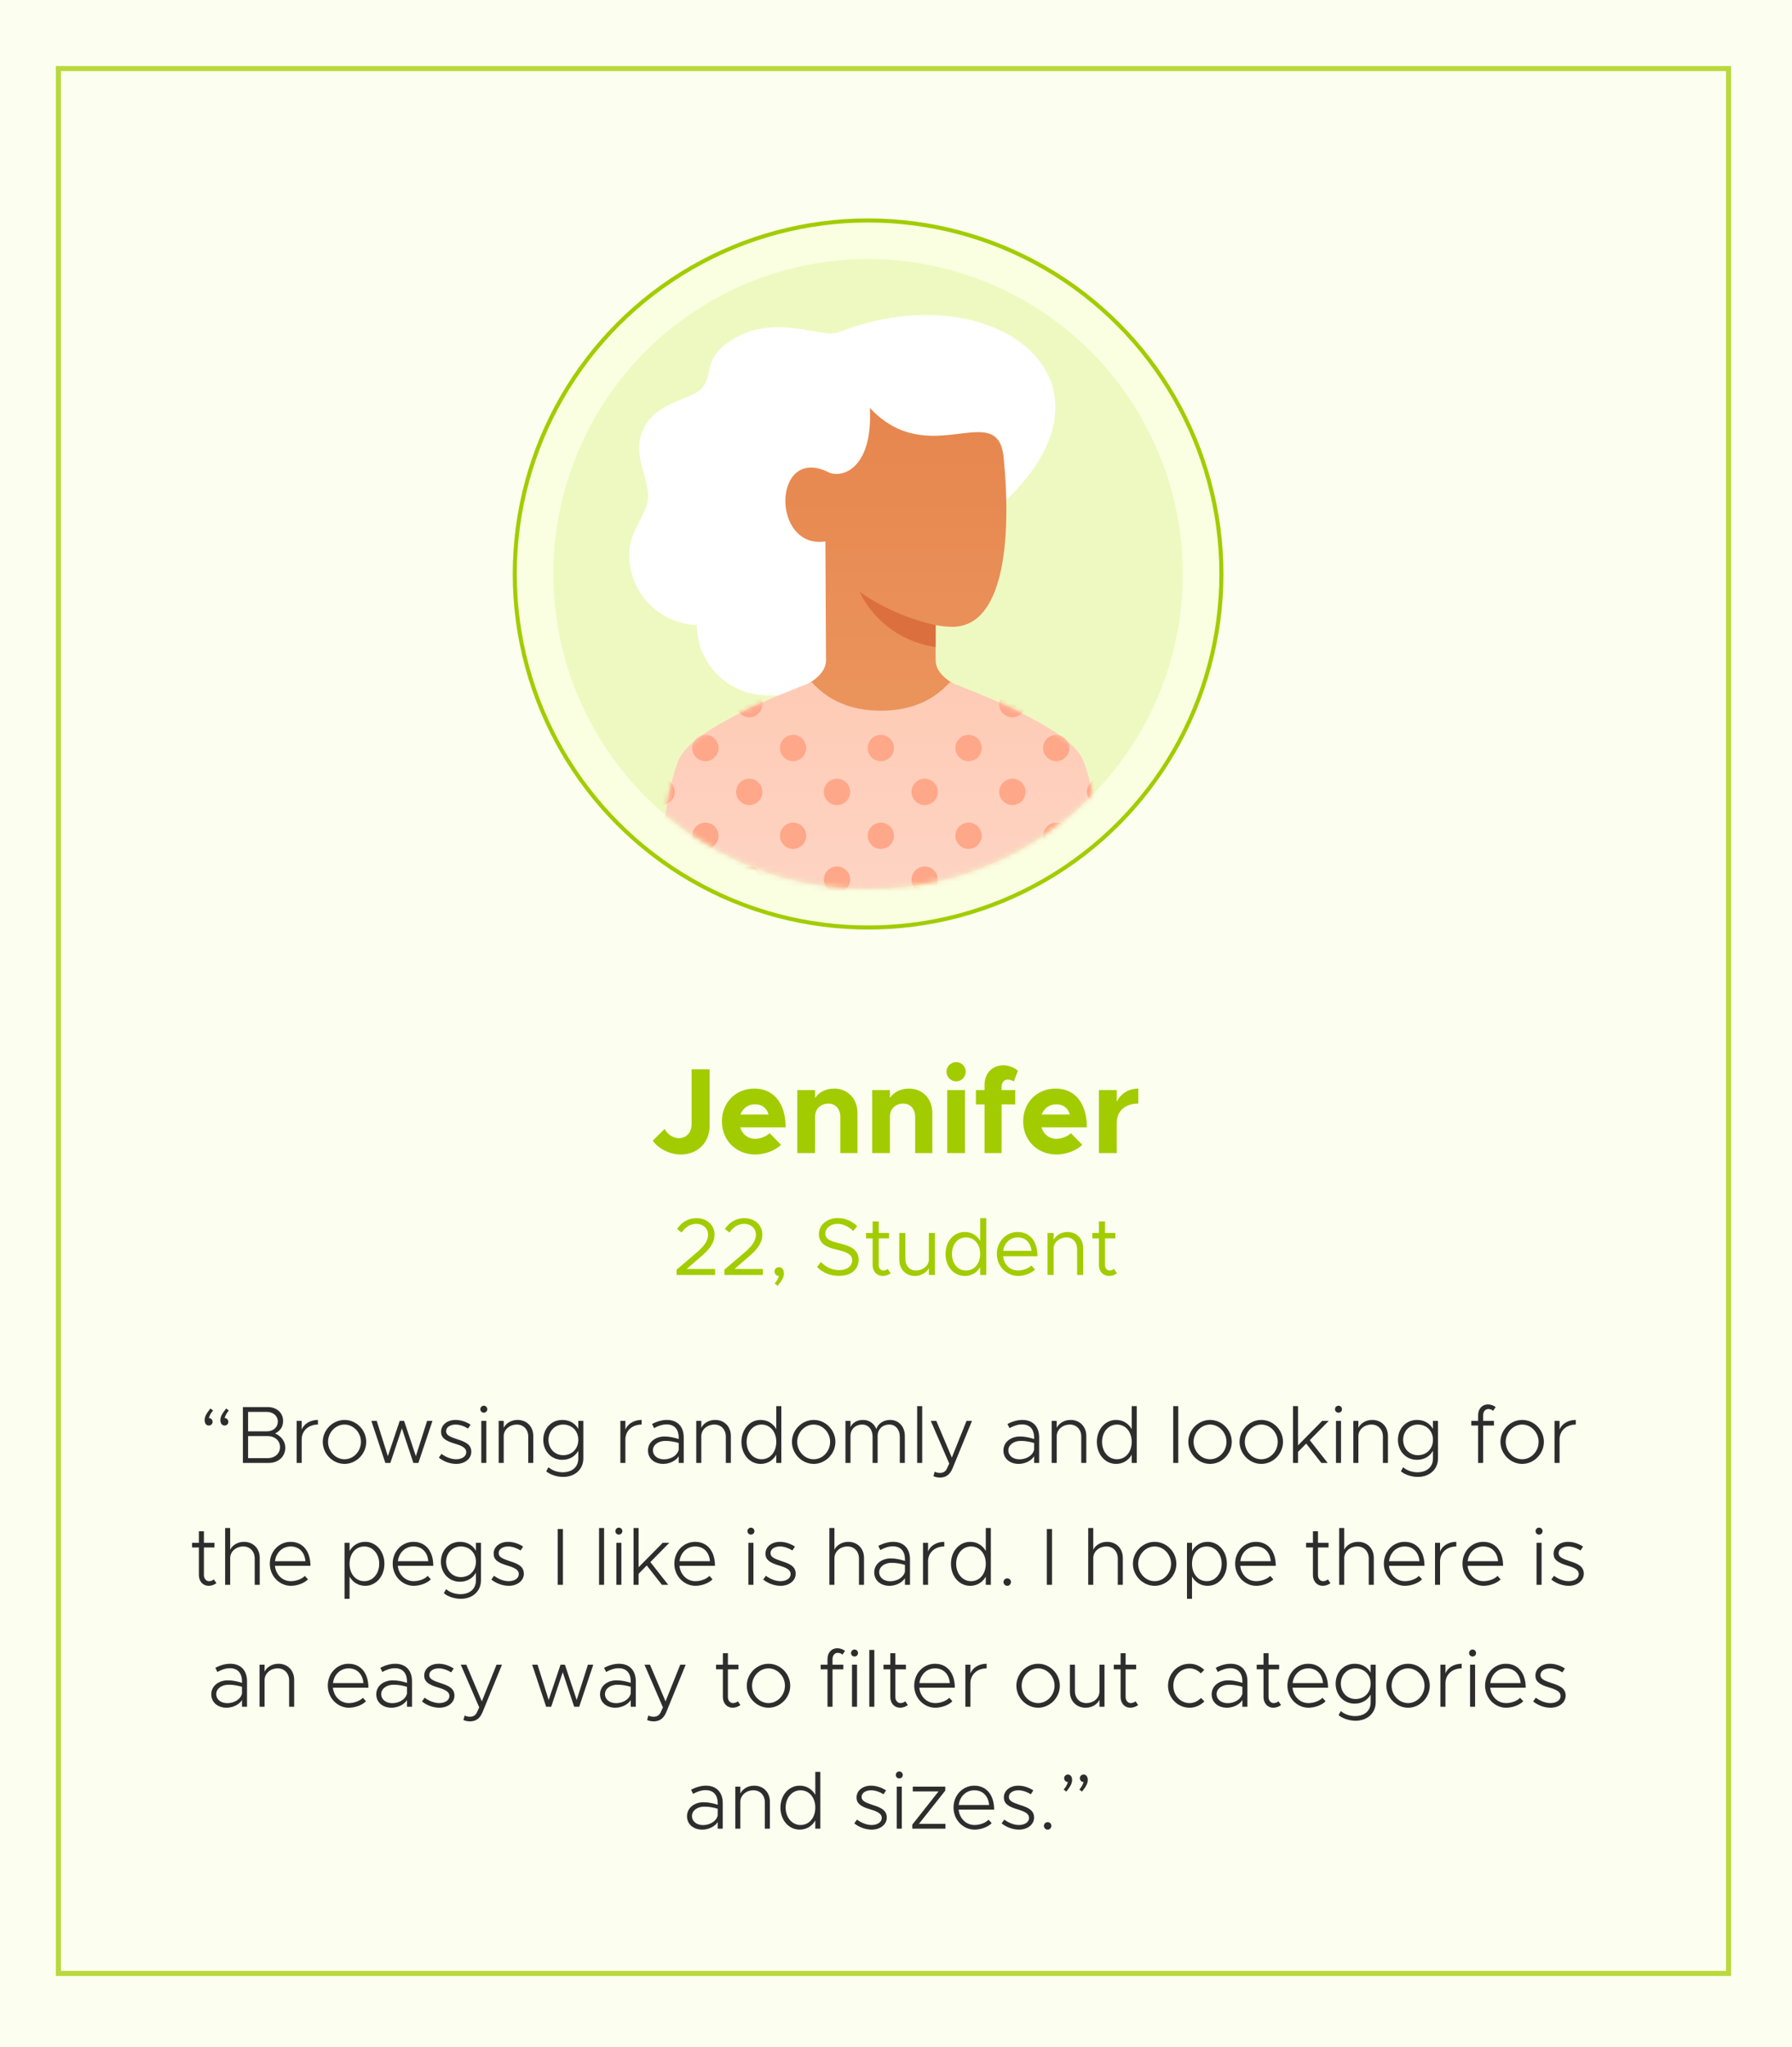 <svg width="353" height="403" viewBox="0 0 353 403" fill="none" xmlns="http://www.w3.org/2000/svg">
<path d="M0 0H353V403H0V0Z" fill="#FCFFEF"/>
<path d="M11.5 13.5H340.5V388.5H11.5V13.5Z" stroke="#B9D93C"/>
<path d="M41.445 277.28C40.597 278.352 40.309 278.944 40.309 279.568C40.309 280.192 40.629 280.64 41.125 280.64C41.573 280.64 41.877 280.304 41.877 279.92C41.877 279.504 41.557 279.168 41.141 279.168C41.269 278.688 41.541 278.176 41.973 277.68L41.445 277.28ZM44.549 277.28C43.701 278.352 43.413 278.944 43.413 279.568C43.413 280.192 43.733 280.64 44.229 280.64C44.677 280.64 44.981 280.304 44.981 279.92C44.981 279.504 44.661 279.168 44.245 279.168C44.373 278.688 44.645 278.176 45.077 277.68L44.549 277.28ZM47.848 288H52.936C54.84 288 56.2 286.752 56.2 284.992C56.2 283.792 55.432 282.752 54.2 282.192C55.16 281.712 55.768 280.912 55.768 279.744C55.768 278.144 54.52 277.008 52.744 277.008H47.848V288ZM48.872 281.776V277.952H52.52C53.816 277.952 54.728 278.752 54.728 279.856C54.728 280.976 53.848 281.776 52.584 281.776H48.872ZM48.872 287.056V282.72H52.712C54.152 282.72 55.16 283.616 55.16 284.88C55.16 286.144 54.152 287.056 52.712 287.056H48.872ZM59.429 281.424V279.728H58.437V288H59.429V283.376C59.429 281.664 60.757 280.448 62.629 280.448V279.536C61.109 279.536 59.893 280.304 59.429 281.424ZM67.868 288.192C70.189 288.192 72.141 286.208 72.141 283.856C72.141 281.504 70.189 279.536 67.868 279.536C65.549 279.536 63.581 281.504 63.581 283.856C63.581 286.208 65.549 288.192 67.868 288.192ZM67.868 287.28C66.093 287.28 64.621 285.728 64.621 283.856C64.621 282 66.093 280.448 67.868 280.448C69.629 280.448 71.1 282 71.1 283.856C71.1 285.728 69.629 287.28 67.868 287.28ZM75.906 288H76.898L79.17 281.2L81.426 288H82.418L85.186 279.728H84.13L81.922 286.672L79.602 279.728H78.738L76.402 286.672L74.21 279.728H73.154L75.906 288ZM89.863 288.192C91.527 288.192 92.839 287.216 92.839 285.808C92.839 284.368 91.655 283.84 90.135 283.36C88.519 282.832 87.879 282.496 87.879 281.744C87.879 280.944 88.727 280.448 89.735 280.448C90.503 280.448 91.367 280.72 92.199 281.232L92.695 280.464C91.815 279.888 90.743 279.536 89.735 279.536C88.135 279.536 86.887 280.48 86.887 281.856C86.887 283.024 87.671 283.648 89.655 284.224C90.967 284.624 91.847 285.008 91.847 285.904C91.847 286.704 90.999 287.28 89.863 287.28C88.935 287.28 87.927 286.912 86.967 286.224L86.439 286.96C87.415 287.744 88.695 288.192 89.863 288.192ZM95.305 278.112C95.689 278.112 95.993 277.808 95.993 277.424C95.993 277.056 95.689 276.736 95.305 276.736C94.921 276.736 94.617 277.056 94.617 277.424C94.617 277.808 94.921 278.112 95.305 278.112ZM94.809 288H95.801V279.728H94.809V288ZM101.944 279.536C100.728 279.536 99.672 280.176 99.224 281.088V279.728H98.232V288H99.224V282.736C99.224 281.456 100.36 280.448 101.816 280.448C103.128 280.448 104.056 281.424 104.056 282.816V288H105.048V282.688C105.048 280.848 103.768 279.536 101.944 279.536ZM113.914 279.728V281.296C113.274 280.176 112.154 279.536 110.762 279.536C108.618 279.536 107.018 281.216 107.018 283.456C107.018 285.712 108.618 287.392 110.762 287.392C112.138 287.392 113.274 286.736 113.914 285.616V287.12C113.914 288.8 112.714 289.84 110.826 289.84C109.786 289.84 108.714 289.456 108.042 288.848L107.594 289.648C108.346 290.288 109.642 290.752 110.938 290.752C113.274 290.752 114.906 289.248 114.906 287.12V279.728H113.914ZM110.938 286.48C109.29 286.48 108.042 285.184 108.042 283.456C108.042 281.744 109.29 280.448 110.938 280.448C112.666 280.448 113.914 281.696 113.914 283.456C113.914 285.232 112.666 286.48 110.938 286.48ZM123.195 281.424V279.728H122.203V288H123.195V283.376C123.195 281.664 124.523 280.448 126.395 280.448V279.536C124.875 279.536 123.659 280.304 123.195 281.424ZM131.372 279.536C130.556 279.536 129.532 279.76 128.444 280.336L128.844 281.152C129.596 280.736 130.46 280.416 131.292 280.416C133.148 280.416 133.692 281.744 133.692 282.96V283.296C132.812 283.008 131.82 282.8 130.924 282.8C129.068 282.8 127.644 283.92 127.644 285.552C127.644 287.152 128.924 288.192 130.652 288.192C131.772 288.192 133.084 287.664 133.692 286.688V288H134.684V282.96C134.684 280.96 133.548 279.536 131.372 279.536ZM130.812 287.296C129.58 287.296 128.62 286.608 128.62 285.504C128.62 284.432 129.692 283.664 131.068 283.664C131.996 283.664 132.908 283.84 133.692 284.08V285.408C133.372 286.688 131.964 287.296 130.812 287.296ZM140.866 279.536C139.65 279.536 138.594 280.176 138.146 281.088V279.728H137.154V288H138.146V282.736C138.146 281.456 139.282 280.448 140.738 280.448C142.05 280.448 142.978 281.424 142.978 282.816V288H143.97V282.688C143.97 280.848 142.69 279.536 140.866 279.536ZM152.916 276.816V281.344C152.276 280.224 151.188 279.536 149.828 279.536C147.7 279.536 146.052 281.392 146.052 283.856C146.052 286.336 147.7 288.192 149.828 288.192C151.188 288.192 152.276 287.504 152.916 286.384V288H153.908V276.816H152.916ZM150.004 287.28C148.34 287.28 147.076 285.808 147.076 283.856C147.076 281.904 148.34 280.448 150.004 280.448C151.716 280.448 152.916 281.856 152.916 283.856C152.916 285.856 151.716 287.28 150.004 287.28ZM160.29 288.192C162.61 288.192 164.562 286.208 164.562 283.856C164.562 281.504 162.61 279.536 160.29 279.536C157.97 279.536 156.002 281.504 156.002 283.856C156.002 286.208 157.97 288.192 160.29 288.192ZM160.29 287.28C158.514 287.28 157.042 285.728 157.042 283.856C157.042 282 158.514 280.448 160.29 280.448C162.05 280.448 163.522 282 163.522 283.856C163.522 285.728 162.05 287.28 160.29 287.28ZM175.344 279.536C174.064 279.536 172.976 280.24 172.624 281.328C172.192 280.24 171.232 279.536 169.984 279.536C168.848 279.536 167.936 280.08 167.536 280.944V279.728H166.544V288H167.536V282.688C167.536 281.376 168.496 280.448 169.856 280.448C171.056 280.448 171.888 281.424 171.888 282.816V288H172.88V282.688C172.88 281.376 173.84 280.448 175.2 280.448C176.4 280.448 177.248 281.424 177.248 282.816V288H178.24V282.688C178.24 280.848 177.04 279.536 175.344 279.536ZM180.669 288H181.661V276.816H180.669V288ZM185.179 290.88C186.331 290.864 187.131 290.336 187.659 289.024L191.467 279.728H190.395L187.499 286.944L184.443 279.728H183.355L186.987 288.128L186.491 289.2C186.187 289.744 185.755 289.968 185.147 289.968C184.795 289.968 184.427 289.888 184.123 289.728L183.867 290.608C184.251 290.784 184.715 290.88 185.179 290.88ZM201.387 279.536C200.571 279.536 199.547 279.76 198.459 280.336L198.859 281.152C199.611 280.736 200.475 280.416 201.307 280.416C203.163 280.416 203.707 281.744 203.707 282.96V283.296C202.827 283.008 201.835 282.8 200.939 282.8C199.083 282.8 197.659 283.92 197.659 285.552C197.659 287.152 198.939 288.192 200.667 288.192C201.787 288.192 203.099 287.664 203.707 286.688V288H204.699V282.96C204.699 280.96 203.563 279.536 201.387 279.536ZM200.827 287.296C199.595 287.296 198.635 286.608 198.635 285.504C198.635 284.432 199.707 283.664 201.083 283.664C202.011 283.664 202.923 283.84 203.707 284.08V285.408C203.387 286.688 201.979 287.296 200.827 287.296ZM210.882 279.536C209.666 279.536 208.61 280.176 208.162 281.088V279.728H207.17V288H208.162V282.736C208.162 281.456 209.298 280.448 210.754 280.448C212.066 280.448 212.994 281.424 212.994 282.816V288H213.986V282.688C213.986 280.848 212.706 279.536 210.882 279.536ZM222.931 276.816V281.344C222.291 280.224 221.203 279.536 219.843 279.536C217.715 279.536 216.067 281.392 216.067 283.856C216.067 286.336 217.715 288.192 219.843 288.192C221.203 288.192 222.291 287.504 222.931 286.384V288H223.923V276.816H222.931ZM220.019 287.28C218.355 287.28 217.091 285.808 217.091 283.856C217.091 281.904 218.355 280.448 220.019 280.448C221.731 280.448 222.931 281.856 222.931 283.856C222.931 285.856 221.731 287.28 220.019 287.28ZM231.107 288H232.099V276.816H231.107V288ZM238.369 288.192C240.689 288.192 242.641 286.208 242.641 283.856C242.641 281.504 240.689 279.536 238.369 279.536C236.049 279.536 234.081 281.504 234.081 283.856C234.081 286.208 236.049 288.192 238.369 288.192ZM238.369 287.28C236.593 287.28 235.121 285.728 235.121 283.856C235.121 282 236.593 280.448 238.369 280.448C240.129 280.448 241.601 282 241.601 283.856C241.601 285.728 240.129 287.28 238.369 287.28ZM248.462 288.192C250.782 288.192 252.734 286.208 252.734 283.856C252.734 281.504 250.782 279.536 248.462 279.536C246.142 279.536 244.174 281.504 244.174 283.856C244.174 286.208 246.142 288.192 248.462 288.192ZM248.462 287.28C246.686 287.28 245.214 285.728 245.214 283.856C245.214 282 246.686 280.448 248.462 280.448C250.222 280.448 251.694 282 251.694 283.856C251.694 285.728 250.222 287.28 248.462 287.28ZM261.74 279.728H260.444L255.692 284.544V276.816H254.7V288H255.692V285.824L257.308 284.192L260.284 288H261.532L258.012 283.52L261.74 279.728ZM263.665 278.112C264.049 278.112 264.353 277.808 264.353 277.424C264.353 277.056 264.049 276.736 263.665 276.736C263.281 276.736 262.977 277.056 262.977 277.424C262.977 277.808 263.281 278.112 263.665 278.112ZM263.169 288H264.161V279.728H263.169V288ZM270.303 279.536C269.087 279.536 268.031 280.176 267.583 281.088V279.728H266.591V288H267.583V282.736C267.583 281.456 268.719 280.448 270.175 280.448C271.487 280.448 272.415 281.424 272.415 282.816V288H273.407V282.688C273.407 280.848 272.127 279.536 270.303 279.536ZM282.273 279.728V281.296C281.633 280.176 280.513 279.536 279.121 279.536C276.977 279.536 275.377 281.216 275.377 283.456C275.377 285.712 276.977 287.392 279.121 287.392C280.497 287.392 281.633 286.736 282.273 285.616V287.12C282.273 288.8 281.073 289.84 279.185 289.84C278.145 289.84 277.073 289.456 276.401 288.848L275.953 289.648C276.705 290.288 278.001 290.752 279.297 290.752C281.633 290.752 283.265 289.248 283.265 287.12V279.728H282.273ZM279.297 286.48C277.649 286.48 276.401 285.184 276.401 283.456C276.401 281.744 277.649 280.448 279.297 280.448C281.025 280.448 282.273 281.696 282.273 283.456C282.273 285.232 281.025 286.48 279.297 286.48ZM292.162 278.592C292.162 277.888 292.61 277.392 293.154 277.392C293.554 277.392 293.89 277.52 294.114 277.744L294.626 277.008C294.178 276.672 293.65 276.48 293.09 276.48C291.97 276.48 291.17 277.36 291.17 278.592V279.728H289.826V280.64H291.17V288H292.162V280.64H294.29V279.728H292.162V278.592ZM299.853 288.192C302.173 288.192 304.125 286.208 304.125 283.856C304.125 281.504 302.173 279.536 299.853 279.536C297.533 279.536 295.565 281.504 295.565 283.856C295.565 286.208 297.533 288.192 299.853 288.192ZM299.853 287.28C298.077 287.28 296.605 285.728 296.605 283.856C296.605 282 298.077 280.448 299.853 280.448C301.613 280.448 303.085 282 303.085 283.856C303.085 285.728 301.613 287.28 299.853 287.28ZM307.211 281.424V279.728H306.219V288H307.211V283.376C307.211 281.664 308.539 280.448 310.411 280.448V279.536C308.891 279.536 307.675 280.304 307.211 281.424ZM42.122 310.928C41.898 311.136 41.546 311.28 41.162 311.28C40.618 311.28 40.17 310.784 40.17 310.08V304.64H42.25V303.728H40.17V301.456H39.178V303.728H37.834V304.64H39.178V310.08C39.178 311.312 39.978 312.192 41.098 312.192C41.642 312.192 42.202 312 42.634 311.664L42.122 310.928ZM48.061 303.536C46.845 303.536 45.789 304.176 45.341 305.088V300.816H44.349V312H45.341V306.736C45.341 305.456 46.477 304.448 47.933 304.448C49.245 304.448 50.173 305.424 50.173 306.816V312H51.165V306.688C51.165 304.848 49.885 303.536 48.061 303.536ZM57.295 311.28C55.599 311.28 54.335 309.968 54.159 308.256H61.151C61.151 305.408 59.679 303.536 57.231 303.536C54.991 303.536 53.151 305.392 53.151 307.84C53.151 310.32 55.087 312.192 57.295 312.192C58.511 312.192 59.967 311.68 60.671 310.912L60.047 310.24C59.471 310.864 58.335 311.28 57.295 311.28ZM57.263 304.448C59.007 304.448 60.031 305.68 60.159 307.344H54.175C54.383 305.632 55.647 304.448 57.263 304.448ZM71.947 303.536C70.587 303.536 69.499 304.224 68.859 305.344V303.728H67.867V314.752H68.859V310.384C69.499 311.504 70.587 312.192 71.947 312.192C74.075 312.192 75.723 310.336 75.723 307.856C75.723 305.392 74.075 303.536 71.947 303.536ZM71.771 311.28C70.059 311.28 68.859 309.856 68.859 307.856C68.859 305.856 70.059 304.448 71.771 304.448C73.435 304.448 74.699 305.904 74.699 307.856C74.699 309.808 73.435 311.28 71.771 311.28ZM81.498 311.28C79.802 311.28 78.538 309.968 78.362 308.256H85.354C85.354 305.408 83.882 303.536 81.434 303.536C79.194 303.536 77.354 305.392 77.354 307.84C77.354 310.32 79.29 312.192 81.498 312.192C82.714 312.192 84.17 311.68 84.874 310.912L84.25 310.24C83.674 310.864 82.538 311.28 81.498 311.28ZM81.466 304.448C83.21 304.448 84.234 305.68 84.362 307.344H78.378C78.586 305.632 79.85 304.448 81.466 304.448ZM93.75 303.728V305.296C93.11 304.176 91.99 303.536 90.598 303.536C88.454 303.536 86.854 305.216 86.854 307.456C86.854 309.712 88.454 311.392 90.598 311.392C91.974 311.392 93.11 310.736 93.75 309.616V311.12C93.75 312.8 92.55 313.84 90.662 313.84C89.622 313.84 88.55 313.456 87.878 312.848L87.43 313.648C88.182 314.288 89.478 314.752 90.774 314.752C93.11 314.752 94.742 313.248 94.742 311.12V303.728H93.75ZM90.774 310.48C89.126 310.48 87.878 309.184 87.878 307.456C87.878 305.744 89.126 304.448 90.774 304.448C92.502 304.448 93.75 305.696 93.75 307.456C93.75 309.232 92.502 310.48 90.774 310.48ZM100.214 312.192C101.878 312.192 103.19 311.216 103.19 309.808C103.19 308.368 102.006 307.84 100.486 307.36C98.87 306.832 98.23 306.496 98.23 305.744C98.23 304.944 99.078 304.448 100.086 304.448C100.854 304.448 101.718 304.72 102.55 305.232L103.046 304.464C102.166 303.888 101.094 303.536 100.086 303.536C98.486 303.536 97.238 304.48 97.238 305.856C97.238 307.024 98.022 307.648 100.006 308.224C101.318 308.624 102.198 309.008 102.198 309.904C102.198 310.704 101.35 311.28 100.214 311.28C99.286 311.28 98.278 310.912 97.318 310.224L96.79 310.96C97.766 311.744 99.046 312.192 100.214 312.192ZM109.866 312H110.89V301.008H109.866V312ZM118.005 312H118.997V300.816H118.005V312ZM121.907 302.112C122.291 302.112 122.595 301.808 122.595 301.424C122.595 301.056 122.291 300.736 121.907 300.736C121.523 300.736 121.219 301.056 121.219 301.424C121.219 301.808 121.523 302.112 121.907 302.112ZM121.411 312H122.403V303.728H121.411V312ZM131.842 303.728H130.546L125.794 308.544V300.816H124.802V312H125.794V309.824L127.41 308.192L130.386 312H131.634L128.114 307.52L131.842 303.728ZM136.982 311.28C135.286 311.28 134.022 309.968 133.846 308.256H140.838C140.838 305.408 139.366 303.536 136.918 303.536C134.678 303.536 132.838 305.392 132.838 307.84C132.838 310.32 134.774 312.192 136.982 312.192C138.198 312.192 139.654 311.68 140.358 310.912L139.734 310.24C139.158 310.864 138.022 311.28 136.982 311.28ZM136.95 304.448C138.694 304.448 139.718 305.68 139.846 307.344H133.862C134.07 305.632 135.334 304.448 136.95 304.448ZM147.923 302.112C148.307 302.112 148.611 301.808 148.611 301.424C148.611 301.056 148.307 300.736 147.923 300.736C147.539 300.736 147.235 301.056 147.235 301.424C147.235 301.808 147.539 302.112 147.923 302.112ZM147.427 312H148.419V303.728H147.427V312ZM153.761 312.192C155.425 312.192 156.737 311.216 156.737 309.808C156.737 308.368 155.553 307.84 154.033 307.36C152.417 306.832 151.777 306.496 151.777 305.744C151.777 304.944 152.625 304.448 153.633 304.448C154.401 304.448 155.265 304.72 156.097 305.232L156.593 304.464C155.713 303.888 154.641 303.536 153.633 303.536C152.033 303.536 150.785 304.48 150.785 305.856C150.785 307.024 151.569 307.648 153.553 308.224C154.865 308.624 155.745 309.008 155.745 309.904C155.745 310.704 154.897 311.28 153.761 311.28C152.833 311.28 151.825 310.912 150.865 310.224L150.337 310.96C151.313 311.744 152.593 312.192 153.761 312.192ZM167.092 303.536C165.876 303.536 164.82 304.176 164.372 305.088V300.816H163.38V312H164.372V306.736C164.372 305.456 165.508 304.448 166.964 304.448C168.276 304.448 169.204 305.424 169.204 306.816V312H170.196V306.688C170.196 304.848 168.916 303.536 167.092 303.536ZM175.942 303.536C175.126 303.536 174.102 303.76 173.014 304.336L173.414 305.152C174.166 304.736 175.03 304.416 175.862 304.416C177.718 304.416 178.262 305.744 178.262 306.96V307.296C177.382 307.008 176.39 306.8 175.494 306.8C173.638 306.8 172.214 307.92 172.214 309.552C172.214 311.152 173.494 312.192 175.222 312.192C176.342 312.192 177.654 311.664 178.262 310.688V312H179.254V306.96C179.254 304.96 178.118 303.536 175.942 303.536ZM175.382 311.296C174.15 311.296 173.19 310.608 173.19 309.504C173.19 308.432 174.262 307.664 175.638 307.664C176.566 307.664 177.478 307.84 178.262 308.08V309.408C177.942 310.688 176.534 311.296 175.382 311.296ZM182.812 305.424V303.728H181.82V312H182.812V307.376C182.812 305.664 184.14 304.448 186.012 304.448V303.536C184.492 303.536 183.276 304.304 182.812 305.424ZM194.189 300.816V305.344C193.549 304.224 192.461 303.536 191.101 303.536C188.973 303.536 187.325 305.392 187.325 307.856C187.325 310.336 188.973 312.192 191.101 312.192C192.461 312.192 193.549 311.504 194.189 310.384V312H195.181V300.816H194.189ZM191.277 311.28C189.613 311.28 188.349 309.808 188.349 307.856C188.349 305.904 189.613 304.448 191.277 304.448C192.989 304.448 194.189 305.856 194.189 307.856C194.189 309.856 192.989 311.28 191.277 311.28ZM198.428 312.192C198.828 312.192 199.148 311.856 199.148 311.44C199.148 311.056 198.828 310.72 198.428 310.72C197.996 310.72 197.676 311.056 197.676 311.44C197.676 311.856 197.996 312.192 198.428 312.192ZM206.209 312H207.233V301.008H206.209V312ZM218.077 303.536C216.861 303.536 215.805 304.176 215.357 305.088V300.816H214.365V312H215.357V306.736C215.357 305.456 216.493 304.448 217.949 304.448C219.261 304.448 220.189 305.424 220.189 306.816V312H221.181V306.688C221.181 304.848 219.901 303.536 218.077 303.536ZM227.454 312.192C229.774 312.192 231.726 310.208 231.726 307.856C231.726 305.504 229.774 303.536 227.454 303.536C225.134 303.536 223.166 305.504 223.166 307.856C223.166 310.208 225.134 312.192 227.454 312.192ZM227.454 311.28C225.678 311.28 224.206 309.728 224.206 307.856C224.206 306 225.678 304.448 227.454 304.448C229.214 304.448 230.686 306 230.686 307.856C230.686 309.728 229.214 311.28 227.454 311.28ZM237.9 303.536C236.54 303.536 235.452 304.224 234.812 305.344V303.728H233.82V314.752H234.812V310.384C235.452 311.504 236.54 312.192 237.9 312.192C240.028 312.192 241.676 310.336 241.676 307.856C241.676 305.392 240.028 303.536 237.9 303.536ZM237.724 311.28C236.012 311.28 234.812 309.856 234.812 307.856C234.812 305.856 236.012 304.448 237.724 304.448C239.388 304.448 240.652 305.904 240.652 307.856C240.652 309.808 239.388 311.28 237.724 311.28ZM247.451 311.28C245.755 311.28 244.491 309.968 244.315 308.256H251.307C251.307 305.408 249.835 303.536 247.387 303.536C245.147 303.536 243.307 305.392 243.307 307.84C243.307 310.32 245.243 312.192 247.451 312.192C248.667 312.192 250.123 311.68 250.827 310.912L250.203 310.24C249.627 310.864 248.491 311.28 247.451 311.28ZM247.419 304.448C249.163 304.448 250.187 305.68 250.315 307.344H244.331C244.539 305.632 245.803 304.448 247.419 304.448ZM261.575 310.928C261.351 311.136 260.999 311.28 260.615 311.28C260.071 311.28 259.623 310.784 259.623 310.08V304.64H261.703V303.728H259.623V301.456H258.631V303.728H257.287V304.64H258.631V310.08C258.631 311.312 259.431 312.192 260.551 312.192C261.095 312.192 261.655 312 262.087 311.664L261.575 310.928ZM267.514 303.536C266.298 303.536 265.242 304.176 264.794 305.088V300.816H263.802V312H264.794V306.736C264.794 305.456 265.93 304.448 267.386 304.448C268.698 304.448 269.626 305.424 269.626 306.816V312H270.618V306.688C270.618 304.848 269.338 303.536 267.514 303.536ZM276.748 311.28C275.052 311.28 273.788 309.968 273.612 308.256H280.604C280.604 305.408 279.132 303.536 276.684 303.536C274.444 303.536 272.604 305.392 272.604 307.84C272.604 310.32 274.54 312.192 276.748 312.192C277.964 312.192 279.42 311.68 280.124 310.912L279.5 310.24C278.924 310.864 277.788 311.28 276.748 311.28ZM276.716 304.448C278.46 304.448 279.484 305.68 279.612 307.344H273.628C273.836 305.632 275.1 304.448 276.716 304.448ZM283.672 305.424V303.728H282.68V312H283.672V307.376C283.672 305.664 285 304.448 286.872 304.448V303.536C285.352 303.536 284.136 304.304 283.672 305.424ZM292.232 311.28C290.536 311.28 289.272 309.968 289.096 308.256H296.088C296.088 305.408 294.616 303.536 292.168 303.536C289.928 303.536 288.088 305.392 288.088 307.84C288.088 310.32 290.024 312.192 292.232 312.192C293.448 312.192 294.904 311.68 295.608 310.912L294.984 310.24C294.408 310.864 293.272 311.28 292.232 311.28ZM292.2 304.448C293.944 304.448 294.968 305.68 295.096 307.344H289.112C289.32 305.632 290.584 304.448 292.2 304.448ZM303.173 302.112C303.557 302.112 303.861 301.808 303.861 301.424C303.861 301.056 303.557 300.736 303.173 300.736C302.789 300.736 302.485 301.056 302.485 301.424C302.485 301.808 302.789 302.112 303.173 302.112ZM302.677 312H303.669V303.728H302.677V312ZM309.011 312.192C310.675 312.192 311.987 311.216 311.987 309.808C311.987 308.368 310.803 307.84 309.283 307.36C307.667 306.832 307.027 306.496 307.027 305.744C307.027 304.944 307.875 304.448 308.883 304.448C309.651 304.448 310.515 304.72 311.347 305.232L311.843 304.464C310.963 303.888 309.891 303.536 308.883 303.536C307.283 303.536 306.035 304.48 306.035 305.856C306.035 307.024 306.819 307.648 308.803 308.224C310.115 308.624 310.995 309.008 310.995 309.904C310.995 310.704 310.147 311.28 309.011 311.28C308.083 311.28 307.075 310.912 306.115 310.224L305.587 310.96C306.563 311.744 307.843 312.192 309.011 312.192ZM45.348 327.536C44.532 327.536 43.508 327.76 42.42 328.336L42.82 329.152C43.572 328.736 44.436 328.416 45.268 328.416C47.124 328.416 47.668 329.744 47.668 330.96V331.296C46.788 331.008 45.796 330.8 44.9 330.8C43.044 330.8 41.62 331.92 41.62 333.552C41.62 335.152 42.9 336.192 44.628 336.192C45.748 336.192 47.06 335.664 47.668 334.688V336H48.66V330.96C48.66 328.96 47.524 327.536 45.348 327.536ZM44.788 335.296C43.556 335.296 42.596 334.608 42.596 333.504C42.596 332.432 43.668 331.664 45.044 331.664C45.972 331.664 46.884 331.84 47.668 332.08V333.408C47.348 334.688 45.94 335.296 44.788 335.296ZM54.842 327.536C53.626 327.536 52.57 328.176 52.122 329.088V327.728H51.13V336H52.122V330.736C52.122 329.456 53.258 328.448 54.714 328.448C56.026 328.448 56.954 329.424 56.954 330.816V336H57.946V330.688C57.946 328.848 56.666 327.536 54.842 327.536ZM68.717 335.28C67.021 335.28 65.757 333.968 65.581 332.256H72.573C72.573 329.408 71.101 327.536 68.653 327.536C66.413 327.536 64.573 329.392 64.573 331.84C64.573 334.32 66.509 336.192 68.717 336.192C69.933 336.192 71.389 335.68 72.093 334.912L71.469 334.24C70.893 334.864 69.757 335.28 68.717 335.28ZM68.685 328.448C70.429 328.448 71.453 329.68 71.581 331.344H65.597C65.805 329.632 67.069 328.448 68.685 328.448ZM77.848 327.536C77.032 327.536 76.008 327.76 74.92 328.336L75.32 329.152C76.072 328.736 76.936 328.416 77.768 328.416C79.624 328.416 80.168 329.744 80.168 330.96V331.296C79.288 331.008 78.296 330.8 77.4 330.8C75.544 330.8 74.12 331.92 74.12 333.552C74.12 335.152 75.4 336.192 77.128 336.192C78.248 336.192 79.56 335.664 80.168 334.688V336H81.16V330.96C81.16 328.96 80.024 327.536 77.848 327.536ZM77.288 335.296C76.056 335.296 75.096 334.608 75.096 333.504C75.096 332.432 76.168 331.664 77.544 331.664C78.472 331.664 79.384 331.84 80.168 332.08V333.408C79.848 334.688 78.44 335.296 77.288 335.296ZM86.542 336.192C88.206 336.192 89.518 335.216 89.518 333.808C89.518 332.368 88.334 331.84 86.814 331.36C85.198 330.832 84.558 330.496 84.558 329.744C84.558 328.944 85.406 328.448 86.414 328.448C87.182 328.448 88.046 328.72 88.878 329.232L89.374 328.464C88.494 327.888 87.422 327.536 86.414 327.536C84.814 327.536 83.566 328.48 83.566 329.856C83.566 331.024 84.35 331.648 86.334 332.224C87.646 332.624 88.526 333.008 88.526 333.904C88.526 334.704 87.678 335.28 86.542 335.28C85.614 335.28 84.606 334.912 83.646 334.224L83.118 334.96C84.094 335.744 85.374 336.192 86.542 336.192ZM92.593 338.88C93.745 338.864 94.545 338.336 95.073 337.024L98.881 327.728H97.809L94.913 334.944L91.857 327.728H90.769L94.401 336.128L93.905 337.2C93.601 337.744 93.169 337.968 92.561 337.968C92.209 337.968 91.841 337.888 91.537 337.728L91.281 338.608C91.665 338.784 92.129 338.88 92.593 338.88ZM107.585 336H108.577L110.849 329.2L113.105 336H114.097L116.865 327.728H115.809L113.601 334.672L111.281 327.728H110.417L108.081 334.672L105.889 327.728H104.833L107.585 336ZM121.926 327.536C121.11 327.536 120.086 327.76 118.998 328.336L119.398 329.152C120.15 328.736 121.014 328.416 121.846 328.416C123.702 328.416 124.246 329.744 124.246 330.96V331.296C123.366 331.008 122.374 330.8 121.478 330.8C119.622 330.8 118.198 331.92 118.198 333.552C118.198 335.152 119.478 336.192 121.206 336.192C122.326 336.192 123.638 335.664 124.246 334.688V336H125.238V330.96C125.238 328.96 124.102 327.536 121.926 327.536ZM121.366 335.296C120.134 335.296 119.174 334.608 119.174 333.504C119.174 332.432 120.246 331.664 121.622 331.664C122.55 331.664 123.462 331.84 124.246 332.08V333.408C123.926 334.688 122.518 335.296 121.366 335.296ZM128.781 338.88C129.933 338.864 130.733 338.336 131.261 337.024L135.069 327.728H133.997L131.101 334.944L128.045 327.728H126.957L130.589 336.128L130.093 337.2C129.789 337.744 129.357 337.968 128.749 337.968C128.397 337.968 128.029 337.888 127.725 337.728L127.469 338.608C127.853 338.784 128.317 338.88 128.781 338.88ZM145.341 334.928C145.117 335.136 144.765 335.28 144.381 335.28C143.837 335.28 143.389 334.784 143.389 334.08V328.64H145.469V327.728H143.389V325.456H142.397V327.728H141.053V328.64H142.397V334.08C142.397 335.312 143.197 336.192 144.317 336.192C144.861 336.192 145.421 336 145.853 335.664L145.341 334.928ZM151.392 336.192C153.712 336.192 155.664 334.208 155.664 331.856C155.664 329.504 153.712 327.536 151.392 327.536C149.072 327.536 147.104 329.504 147.104 331.856C147.104 334.208 149.072 336.192 151.392 336.192ZM151.392 335.28C149.616 335.28 148.144 333.728 148.144 331.856C148.144 330 149.616 328.448 151.392 328.448C153.152 328.448 154.624 330 154.624 331.856C154.624 333.728 153.152 335.28 151.392 335.28ZM163.998 326.592C163.998 325.888 164.446 325.392 164.99 325.392C165.39 325.392 165.726 325.52 165.95 325.744L166.462 325.008C166.014 324.672 165.486 324.48 164.926 324.48C163.806 324.48 163.006 325.36 163.006 326.592V327.728H161.662V328.64H163.006V336H163.998V328.64H166.126V327.728H163.998V326.592ZM168.329 326.112C168.713 326.112 169.017 325.808 169.017 325.424C169.017 325.056 168.713 324.736 168.329 324.736C167.945 324.736 167.641 325.056 167.641 325.424C167.641 325.808 167.945 326.112 168.329 326.112ZM167.833 336H168.825V327.728H167.833V336ZM171.239 336H172.231V324.816H171.239V336ZM178.325 334.928C178.101 335.136 177.749 335.28 177.365 335.28C176.821 335.28 176.373 334.784 176.373 334.08V328.64H178.453V327.728H176.373V325.456H175.381V327.728H174.037V328.64H175.381V334.08C175.381 335.312 176.181 336.192 177.301 336.192C177.845 336.192 178.405 336 178.837 335.664L178.325 334.928ZM184.232 335.28C182.536 335.28 181.272 333.968 181.096 332.256H188.088C188.088 329.408 186.616 327.536 184.168 327.536C181.928 327.536 180.088 329.392 180.088 331.84C180.088 334.32 182.024 336.192 184.232 336.192C185.448 336.192 186.904 335.68 187.608 334.912L186.984 334.24C186.408 334.864 185.272 335.28 184.232 335.28ZM184.2 328.448C185.944 328.448 186.968 329.68 187.096 331.344H181.112C181.32 329.632 182.584 328.448 184.2 328.448ZM191.156 329.424V327.728H190.164V336H191.156V331.376C191.156 329.664 192.484 328.448 194.356 328.448V327.536C192.836 327.536 191.62 328.304 191.156 329.424ZM204.501 336.192C206.821 336.192 208.773 334.208 208.773 331.856C208.773 329.504 206.821 327.536 204.501 327.536C202.181 327.536 200.213 329.504 200.213 331.856C200.213 334.208 202.181 336.192 204.501 336.192ZM204.501 335.28C202.725 335.28 201.253 333.728 201.253 331.856C201.253 330 202.725 328.448 204.501 328.448C206.261 328.448 207.733 330 207.733 331.856C207.733 333.728 206.261 335.28 204.501 335.28ZM216.579 327.728V332.992C216.579 334.272 215.443 335.28 213.987 335.28C212.675 335.28 211.747 334.304 211.747 332.912V327.728H210.755V333.04C210.755 334.88 212.035 336.192 213.859 336.192C215.075 336.192 216.131 335.552 216.579 334.64V336H217.571V327.728H216.579ZM223.685 334.928C223.461 335.136 223.109 335.28 222.725 335.28C222.181 335.28 221.733 334.784 221.733 334.08V328.64H223.813V327.728H221.733V325.456H220.741V327.728H219.397V328.64H220.741V334.08C220.741 335.312 221.541 336.192 222.661 336.192C223.205 336.192 223.765 336 224.197 335.664L223.685 334.928ZM234.328 336.192C235.448 336.192 236.488 335.712 237.256 334.944L236.568 334.272C235.992 334.896 235.192 335.28 234.328 335.28C232.536 335.28 231.128 333.776 231.128 331.856C231.128 329.952 232.536 328.448 234.328 328.448C235.176 328.448 235.96 328.816 236.536 329.424L237.224 328.752C236.456 328 235.432 327.536 234.328 327.536C231.976 327.536 230.088 329.44 230.088 331.856C230.088 334.272 231.976 336.192 234.328 336.192ZM242.411 327.536C241.595 327.536 240.571 327.76 239.483 328.336L239.883 329.152C240.635 328.736 241.499 328.416 242.331 328.416C244.187 328.416 244.731 329.744 244.731 330.96V331.296C243.851 331.008 242.859 330.8 241.963 330.8C240.107 330.8 238.683 331.92 238.683 333.552C238.683 335.152 239.963 336.192 241.691 336.192C242.811 336.192 244.123 335.664 244.731 334.688V336H245.723V330.96C245.723 328.96 244.587 327.536 242.411 327.536ZM241.851 335.296C240.619 335.296 239.659 334.608 239.659 333.504C239.659 332.432 240.731 331.664 242.107 331.664C243.035 331.664 243.947 331.84 244.731 332.08V333.408C244.411 334.688 243.003 335.296 241.851 335.296ZM251.841 334.928C251.617 335.136 251.265 335.28 250.881 335.28C250.337 335.28 249.889 334.784 249.889 334.08V328.64H251.969V327.728H249.889V325.456H248.897V327.728H247.553V328.64H248.897V334.08C248.897 335.312 249.697 336.192 250.817 336.192C251.361 336.192 251.921 336 252.353 335.664L251.841 334.928ZM257.748 335.28C256.052 335.28 254.788 333.968 254.612 332.256H261.604C261.604 329.408 260.132 327.536 257.684 327.536C255.444 327.536 253.604 329.392 253.604 331.84C253.604 334.32 255.54 336.192 257.748 336.192C258.964 336.192 260.42 335.68 261.124 334.912L260.5 334.24C259.924 334.864 258.788 335.28 257.748 335.28ZM257.716 328.448C259.46 328.448 260.484 329.68 260.612 331.344H254.628C254.836 329.632 256.1 328.448 257.716 328.448ZM270 327.728V329.296C269.36 328.176 268.24 327.536 266.848 327.536C264.704 327.536 263.104 329.216 263.104 331.456C263.104 333.712 264.704 335.392 266.848 335.392C268.224 335.392 269.36 334.736 270 333.616V335.12C270 336.8 268.8 337.84 266.912 337.84C265.872 337.84 264.8 337.456 264.128 336.848L263.68 337.648C264.432 338.288 265.728 338.752 267.024 338.752C269.36 338.752 270.992 337.248 270.992 335.12V327.728H270ZM267.024 334.48C265.376 334.48 264.128 333.184 264.128 331.456C264.128 329.744 265.376 328.448 267.024 328.448C268.752 328.448 270 329.696 270 331.456C270 333.232 268.752 334.48 267.024 334.48ZM277.376 336.192C279.696 336.192 281.648 334.208 281.648 331.856C281.648 329.504 279.696 327.536 277.376 327.536C275.056 327.536 273.088 329.504 273.088 331.856C273.088 334.208 275.056 336.192 277.376 336.192ZM277.376 335.28C275.6 335.28 274.128 333.728 274.128 331.856C274.128 330 275.6 328.448 277.376 328.448C279.136 328.448 280.608 330 280.608 331.856C280.608 333.728 279.136 335.28 277.376 335.28ZM284.734 329.424V327.728H283.742V336H284.734V331.376C284.734 329.664 286.062 328.448 287.934 328.448V327.536C286.414 327.536 285.198 328.304 284.734 329.424ZM290.079 326.112C290.463 326.112 290.767 325.808 290.767 325.424C290.767 325.056 290.463 324.736 290.079 324.736C289.695 324.736 289.391 325.056 289.391 325.424C289.391 325.808 289.695 326.112 290.079 326.112ZM289.583 336H290.575V327.728H289.583V336ZM296.685 335.28C294.989 335.28 293.725 333.968 293.549 332.256H300.541C300.541 329.408 299.069 327.536 296.621 327.536C294.381 327.536 292.541 329.392 292.541 331.84C292.541 334.32 294.477 336.192 296.685 336.192C297.901 336.192 299.357 335.68 300.061 334.912L299.437 334.24C298.861 334.864 297.725 335.28 296.685 335.28ZM296.653 328.448C298.397 328.448 299.421 329.68 299.549 331.344H293.565C293.773 329.632 295.037 328.448 296.653 328.448ZM305.433 336.192C307.097 336.192 308.409 335.216 308.409 333.808C308.409 332.368 307.225 331.84 305.705 331.36C304.089 330.832 303.449 330.496 303.449 329.744C303.449 328.944 304.297 328.448 305.305 328.448C306.073 328.448 306.937 328.72 307.769 329.232L308.265 328.464C307.385 327.888 306.313 327.536 305.305 327.536C303.705 327.536 302.457 328.48 302.457 329.856C302.457 331.024 303.241 331.648 305.225 332.224C306.537 332.624 307.417 333.008 307.417 333.904C307.417 334.704 306.569 335.28 305.433 335.28C304.505 335.28 303.497 334.912 302.537 334.224L302.009 334.96C302.985 335.744 304.265 336.192 305.433 336.192ZM139.059 351.536C138.243 351.536 137.219 351.76 136.131 352.336L136.531 353.152C137.283 352.736 138.147 352.416 138.979 352.416C140.835 352.416 141.379 353.744 141.379 354.96V355.296C140.499 355.008 139.507 354.8 138.611 354.8C136.755 354.8 135.331 355.92 135.331 357.552C135.331 359.152 136.611 360.192 138.339 360.192C139.459 360.192 140.771 359.664 141.379 358.688V360H142.371V354.96C142.371 352.96 141.235 351.536 139.059 351.536ZM138.499 359.296C137.267 359.296 136.307 358.608 136.307 357.504C136.307 356.432 137.379 355.664 138.755 355.664C139.683 355.664 140.595 355.84 141.379 356.08V357.408C141.059 358.688 139.651 359.296 138.499 359.296ZM148.553 351.536C147.337 351.536 146.281 352.176 145.833 353.088V351.728H144.841V360H145.833V354.736C145.833 353.456 146.969 352.448 148.425 352.448C149.737 352.448 150.665 353.424 150.665 354.816V360H151.657V354.688C151.657 352.848 150.377 351.536 148.553 351.536ZM160.603 348.816V353.344C159.963 352.224 158.875 351.536 157.515 351.536C155.387 351.536 153.739 353.392 153.739 355.856C153.739 358.336 155.387 360.192 157.515 360.192C158.875 360.192 159.963 359.504 160.603 358.384V360H161.595V348.816H160.603ZM157.691 359.28C156.027 359.28 154.763 357.808 154.763 355.856C154.763 353.904 156.027 352.448 157.691 352.448C159.403 352.448 160.603 353.856 160.603 355.856C160.603 357.856 159.403 359.28 157.691 359.28ZM171.707 360.192C173.371 360.192 174.683 359.216 174.683 357.808C174.683 356.368 173.499 355.84 171.979 355.36C170.363 354.832 169.723 354.496 169.723 353.744C169.723 352.944 170.571 352.448 171.579 352.448C172.347 352.448 173.211 352.72 174.043 353.232L174.539 352.464C173.659 351.888 172.587 351.536 171.579 351.536C169.979 351.536 168.731 352.48 168.731 353.856C168.731 355.024 169.515 355.648 171.499 356.224C172.811 356.624 173.691 357.008 173.691 357.904C173.691 358.704 172.843 359.28 171.707 359.28C170.779 359.28 169.771 358.912 168.811 358.224L168.283 358.96C169.259 359.744 170.539 360.192 171.707 360.192ZM177.149 350.112C177.533 350.112 177.837 349.808 177.837 349.424C177.837 349.056 177.533 348.736 177.149 348.736C176.765 348.736 176.461 349.056 176.461 349.424C176.461 349.808 176.765 350.112 177.149 350.112ZM176.653 360H177.645V351.728H176.653V360ZM179.708 360H186.236V359.056H181.02L186.204 352.512V351.728H179.804V352.672H184.876L179.708 359.216V360ZM191.975 359.28C190.279 359.28 189.015 357.968 188.839 356.256H195.831C195.831 353.408 194.359 351.536 191.911 351.536C189.671 351.536 187.831 353.392 187.831 355.84C187.831 358.32 189.767 360.192 191.975 360.192C193.191 360.192 194.647 359.68 195.351 358.912L194.727 358.24C194.151 358.864 193.015 359.28 191.975 359.28ZM191.943 352.448C193.687 352.448 194.711 353.68 194.839 355.344H188.855C189.062 353.632 190.327 352.448 191.943 352.448ZM200.722 360.192C202.386 360.192 203.698 359.216 203.698 357.808C203.698 356.368 202.514 355.84 200.994 355.36C199.378 354.832 198.738 354.496 198.738 353.744C198.738 352.944 199.586 352.448 200.594 352.448C201.362 352.448 202.226 352.72 203.058 353.232L203.554 352.464C202.674 351.888 201.602 351.536 200.594 351.536C198.994 351.536 197.746 352.48 197.746 353.856C197.746 355.024 198.53 355.648 200.514 356.224C201.826 356.624 202.706 357.008 202.706 357.904C202.706 358.704 201.858 359.28 200.722 359.28C199.794 359.28 198.786 358.912 197.826 358.224L197.298 358.96C198.274 359.744 199.554 360.192 200.722 360.192ZM206.389 360.192C206.789 360.192 207.109 359.856 207.109 359.44C207.109 359.056 206.789 358.72 206.389 358.72C205.957 358.72 205.637 359.056 205.637 359.44C205.637 359.856 205.957 360.192 206.389 360.192ZM210.058 352.704C210.906 351.632 211.194 351.04 211.194 350.416C211.194 349.792 210.874 349.344 210.378 349.344C209.93 349.344 209.626 349.68 209.626 350.064C209.626 350.48 209.946 350.816 210.362 350.816C210.234 351.296 209.962 351.808 209.53 352.304L210.058 352.704ZM213.146 352.704C213.994 351.632 214.282 351.04 214.282 350.416C214.282 349.792 213.962 349.344 213.466 349.344C213.018 349.344 212.714 349.68 212.714 350.064C212.714 350.48 213.034 350.816 213.45 350.816C213.322 351.296 213.05 351.808 212.618 352.304L213.146 352.704Z" fill="#2D2D2D"/>
<path d="M133.276 251H140.86V249.816H135.276L138.156 247.32C140.012 245.72 140.748 244.536 140.748 243.048C140.748 241.08 139.148 239.816 137.244 239.816C135.516 239.816 134.284 240.632 133.372 241.928L134.252 242.648C135.004 241.624 135.916 240.936 137.196 240.936C138.364 240.936 139.484 241.72 139.484 243.064C139.484 244.152 138.844 245.208 137.292 246.536L133.276 249.96V251ZM142.698 251H150.282V249.816H144.698L147.578 247.32C149.434 245.72 150.17 244.536 150.17 243.048C150.17 241.08 148.57 239.816 146.666 239.816C144.938 239.816 143.706 240.632 142.794 241.928L143.674 242.648C144.426 241.624 145.338 240.936 146.618 240.936C147.786 240.936 148.906 241.72 148.906 243.064C148.906 244.152 148.266 245.208 146.714 246.536L142.698 249.96V251ZM153.192 253.128C154.152 251.928 154.424 251.384 154.424 250.744C154.424 250.008 154.056 249.464 153.448 249.464C152.936 249.464 152.568 249.864 152.568 250.312C152.568 250.792 152.952 251.192 153.432 251.192C153.304 251.688 153.032 252.184 152.6 252.68L153.192 253.128ZM165.267 251.176C167.827 251.176 169.139 249.752 169.139 248.008C169.139 246.072 167.635 245.32 165.539 244.824C163.667 244.376 162.579 243.976 162.579 242.84C162.579 241.832 163.571 240.936 164.931 240.936C166.083 240.936 167.171 241.464 168.083 242.344L168.851 241.368C167.843 240.44 166.627 239.8 164.995 239.8C162.883 239.8 161.315 241.176 161.315 242.936C161.315 244.84 162.707 245.528 164.915 246.04C166.835 246.488 167.875 246.952 167.875 248.12C167.875 249.112 167.011 250.04 165.315 250.04C163.779 250.04 162.643 249.384 161.715 248.456L160.931 249.432C162.035 250.52 163.459 251.176 165.267 251.176ZM174.856 249.784C174.68 249.976 174.36 250.12 173.992 250.12C173.512 250.12 173.096 249.688 173.096 249.08V243.8H175.128V242.728H173.096V240.456H171.896V242.728H170.6V243.8H171.896V249.08C171.896 250.312 172.728 251.192 173.912 251.192C174.472 251.192 175.016 251 175.448 250.664L174.856 249.784ZM182.97 242.728V247.992C182.97 249.144 181.802 250.12 180.41 250.12C179.194 250.12 178.346 249.176 178.346 247.832V242.728H177.146V247.992C177.146 249.864 178.426 251.192 180.25 251.192C181.418 251.192 182.49 250.552 182.97 249.672V251H184.17V242.728H182.97ZM193.078 239.816V244.28C192.454 243.192 191.398 242.536 190.07 242.536C187.894 242.536 186.262 244.328 186.262 246.856C186.262 249.4 187.894 251.192 190.07 251.192C191.398 251.192 192.454 250.536 193.078 249.448V251H194.278V239.816H193.078ZM190.294 250.12C188.678 250.12 187.526 248.76 187.526 246.856C187.526 244.952 188.678 243.608 190.294 243.608C191.926 243.608 193.078 244.952 193.078 246.856C193.078 248.76 191.926 250.12 190.294 250.12ZM200.546 250.12C198.914 250.12 197.778 248.936 197.602 247.32H204.37C204.37 244.424 202.946 242.536 200.45 242.536C198.226 242.536 196.37 244.376 196.37 246.84C196.37 249.384 198.354 251.192 200.562 251.192C201.714 251.192 203.17 250.696 203.89 249.912L203.154 249.128C202.642 249.688 201.522 250.12 200.546 250.12ZM200.498 243.608C202.146 243.608 203.026 244.76 203.186 246.248H197.618C197.842 244.648 199.026 243.608 200.498 243.608ZM210.269 242.536C209.101 242.536 208.029 243.176 207.549 244.056V242.728H206.349V251H207.549V245.736C207.549 244.584 208.717 243.608 210.109 243.608C211.325 243.608 212.173 244.552 212.173 245.896V251H213.373V245.736C213.373 243.864 212.093 242.536 210.269 242.536ZM219.434 249.784C219.258 249.976 218.938 250.12 218.57 250.12C218.09 250.12 217.674 249.688 217.674 249.08V243.8H219.706V242.728H217.674V240.456H216.474V242.728H215.178V243.8H216.474V249.08C216.474 250.312 217.306 251.192 218.49 251.192C219.05 251.192 219.594 251 220.026 250.664L219.434 249.784Z" fill="#A2CC00"/>
<path d="M134.097 227.288C137.433 227.288 139.785 224.936 139.785 221.624V210.512H136.233V221.336C136.233 222.944 135.177 224.072 133.737 224.072C132.633 224.072 131.457 223.328 130.929 222.248L128.577 224.552C129.681 226.16 131.985 227.288 134.097 227.288ZM148.759 224.192C147.295 224.192 146.215 223.28 145.807 221.936H154.759C154.759 217.256 152.479 214.304 148.591 214.304C144.967 214.304 142.207 217.016 142.207 220.76C142.207 224.576 145.087 227.288 148.783 227.288C150.607 227.288 152.743 226.52 153.847 225.368L151.615 223.088C150.943 223.736 149.743 224.192 148.759 224.192ZM148.735 217.4C150.151 217.4 151.063 218.192 151.399 219.416H145.855C146.311 218.168 147.415 217.4 148.735 217.4ZM164.306 214.304C162.698 214.304 161.306 215.024 160.562 216.152V214.592H157.058V227H160.562V219.584L160.586 219.656C160.586 218.312 161.714 217.256 163.178 217.256C164.57 217.256 165.53 218.312 165.53 219.848V227H168.914V219.104C168.914 216.296 166.994 214.304 164.306 214.304ZM179.048 214.304C177.44 214.304 176.048 215.024 175.304 216.152V214.592H171.8V227H175.304V219.584L175.328 219.656C175.328 218.312 176.456 217.256 177.92 217.256C179.312 217.256 180.272 218.312 180.272 219.848V227H183.656V219.104C183.656 216.296 181.736 214.304 179.048 214.304ZM188.366 212.888C189.398 212.888 190.238 212.024 190.238 210.968C190.238 209.984 189.398 209.096 188.366 209.096C187.286 209.096 186.446 209.984 186.446 210.968C186.446 212.024 187.286 212.888 188.366 212.888ZM186.59 227H190.094V214.592H186.59V227ZM197.305 213.92C197.305 213.104 197.833 212.528 198.481 212.528C198.961 212.528 199.441 212.696 199.681 212.936L200.521 210.8C199.801 210.152 198.673 209.72 197.665 209.72C195.481 209.72 193.945 211.28 193.945 213.512V214.592H192.241V217.424H193.945V227H197.305V217.424H199.993V214.592H197.305V213.92ZM208.103 224.192C206.639 224.192 205.559 223.28 205.151 221.936H214.103C214.103 217.256 211.823 214.304 207.935 214.304C204.311 214.304 201.551 217.016 201.551 220.76C201.551 224.576 204.431 227.288 208.127 227.288C209.951 227.288 212.087 226.52 213.191 225.368L210.959 223.088C210.287 223.736 209.087 224.192 208.103 224.192ZM208.079 217.4C209.495 217.4 210.407 218.192 210.743 219.416H205.199C205.655 218.168 206.759 217.4 208.079 217.4ZM219.978 216.896V214.592H216.474V227H219.978V221.072C219.978 218.744 221.634 217.256 224.226 217.256V214.304C222.33 214.304 220.794 215.288 219.978 216.896Z" fill="#A2CC00"/>
<circle cx="171" cy="113" r="69.6" fill="#F9FFE0" stroke="#A2CC00" stroke-width="0.8"/>
<circle cx="171" cy="113" r="62" fill="#EEF9C1"/>
<mask id="mask0_275_5093" style="mask-type:alpha" maskUnits="userSpaceOnUse" x="109" y="51" width="124" height="124">
<circle cx="171" cy="113" r="62" fill="#EFDAB9"/>
</mask>
<g mask="url(#mask0_275_5093)">
<path d="M194.755 101.511C225.612 76.233 196.489 53.111 165.203 65.426C161.856 66.743 152.582 61.469 143.991 67.025C138.449 70.61 140.605 73.419 138.448 76.228C136.29 79.037 127.97 78.871 126.148 86.165C125.069 90.487 128.056 95.013 127.656 98.266C127.256 101.518 124.102 104.45 123.952 108.744C123.887 110.557 124.18 112.366 124.814 114.066C125.448 115.767 126.41 117.325 127.647 118.654C128.883 119.982 130.369 121.054 132.02 121.807C133.671 122.561 135.454 122.982 137.267 123.047C137.282 126.632 138.682 130.073 141.175 132.65C143.667 135.227 147.059 136.742 150.642 136.876C153.023 136.96 159.053 136.961 164.234 133.835C177.218 126.005 174.305 118.263 194.755 101.511Z" fill="white"/>
<path d="M162.714 129.98C162.714 126.093 162.582 106.919 162.588 106.595C151.916 108.168 152.132 87.867 162.93 92.834C165.305 94.346 172 92.834 171.352 80.309C183.014 92.834 196.554 78.225 197.715 90.13C199.3 106.385 197.705 123.397 187.603 123.398C186.498 123.385 185.396 123.275 184.31 123.069V129.98C184.31 134.299 192.085 136.459 192.085 136.459C192.085 136.459 178.655 149.114 173.08 149.044C167.505 148.974 154.939 136.459 154.939 136.459C154.939 136.459 162.714 134.299 162.714 129.98Z" fill="url(#paint0_linear_275_5093)"/>
<path d="M184.31 123.067C178.951 121.879 173.874 119.664 169.357 116.545C169.357 116.545 173.084 125.656 184.296 127.385L184.31 123.067Z" fill="#DB6F3D"/>
<path d="M213.249 149.417C216.383 156.38 218 177.492 218 177.492H129.023C129.023 177.492 130.641 156.38 133.775 149.417C136.52 143.317 154.61 136.313 159.912 134.299C162.973 137.724 167.359 139.914 173.512 139.914C179.664 139.914 184.051 137.724 187.112 134.299C192.413 136.313 210.504 143.317 213.249 149.417Z" fill="url(#paint1_linear_275_5093)"/>
<mask id="mask1_275_5093" style="mask-type:alpha" maskUnits="userSpaceOnUse" x="129" y="134" width="89" height="44">
<path d="M213.249 149.417C216.383 156.38 218 177.492 218 177.492H129.023C129.023 177.492 130.641 156.38 133.775 149.417C136.52 143.317 154.61 136.313 159.912 134.299C162.973 137.724 167.359 139.914 173.512 139.914C179.664 139.914 184.051 137.724 187.112 134.299C192.413 136.313 210.504 143.317 213.249 149.417Z" fill="url(#paint2_linear_275_5093)"/>
</mask>
<g mask="url(#mask1_275_5093)">
<path d="M214.113 173.173C214.113 172.66 214.265 172.159 214.549 171.733C214.834 171.307 215.239 170.975 215.713 170.778C216.186 170.582 216.707 170.531 217.21 170.631C217.713 170.731 218.174 170.978 218.537 171.34C218.899 171.703 219.146 172.164 219.246 172.667C219.346 173.17 219.295 173.691 219.099 174.164C218.902 174.638 218.57 175.043 218.144 175.328C217.718 175.612 217.217 175.764 216.704 175.764C216.017 175.764 215.358 175.491 214.872 175.005C214.386 174.519 214.113 173.86 214.113 173.173V173.173ZM196.836 173.173C196.836 172.66 196.988 172.159 197.272 171.733C197.557 171.307 197.962 170.975 198.435 170.778C198.909 170.582 199.43 170.531 199.933 170.631C200.436 170.731 200.897 170.978 201.26 171.34C201.622 171.703 201.869 172.164 201.969 172.667C202.069 173.17 202.018 173.691 201.822 174.164C201.625 174.638 201.293 175.043 200.867 175.328C200.441 175.612 199.94 175.764 199.427 175.764C198.74 175.764 198.081 175.491 197.595 175.005C197.109 174.519 196.836 173.86 196.836 173.173ZM179.559 173.173C179.559 172.66 179.711 172.159 179.995 171.733C180.28 171.307 180.685 170.975 181.158 170.778C181.632 170.582 182.153 170.531 182.656 170.631C183.158 170.731 183.62 170.978 183.983 171.34C184.345 171.703 184.592 172.164 184.692 172.667C184.792 173.17 184.741 173.691 184.544 174.164C184.348 174.638 184.016 175.043 183.59 175.328C183.164 175.612 182.663 175.764 182.15 175.764C181.463 175.764 180.804 175.491 180.318 175.005C179.832 174.519 179.559 173.86 179.559 173.173ZM162.282 173.173C162.282 172.66 162.434 172.159 162.718 171.733C163.003 171.307 163.408 170.975 163.881 170.778C164.355 170.582 164.876 170.531 165.379 170.631C165.881 170.731 166.343 170.978 166.706 171.34C167.068 171.703 167.315 172.164 167.415 172.667C167.515 173.17 167.464 173.691 167.267 174.164C167.071 174.638 166.739 175.043 166.313 175.328C165.887 175.612 165.386 175.764 164.873 175.764C164.186 175.764 163.527 175.491 163.041 175.005C162.555 174.519 162.282 173.86 162.282 173.173ZM145.005 173.173C145.005 172.66 145.157 172.159 145.441 171.733C145.726 171.307 146.131 170.975 146.604 170.778C147.078 170.582 147.599 170.531 148.102 170.631C148.604 170.731 149.066 170.978 149.429 171.34C149.791 171.703 150.038 172.164 150.138 172.667C150.238 173.17 150.187 173.691 149.99 174.164C149.794 174.638 149.462 175.043 149.036 175.328C148.61 175.612 148.109 175.764 147.596 175.764C146.909 175.764 146.25 175.491 145.764 175.005C145.278 174.519 145.005 173.86 145.005 173.173ZM127.728 173.173C127.728 172.66 127.88 172.159 128.164 171.733C128.449 171.307 128.854 170.975 129.327 170.778C129.801 170.582 130.322 170.531 130.825 170.631C131.327 170.731 131.789 170.978 132.152 171.34C132.514 171.703 132.761 172.164 132.861 172.667C132.961 173.17 132.91 173.691 132.713 174.164C132.517 174.638 132.185 175.043 131.759 175.328C131.333 175.612 130.832 175.764 130.319 175.764C129.632 175.764 128.973 175.491 128.487 175.005C128.001 174.519 127.728 173.86 127.728 173.173V173.173ZM205.474 164.534C205.474 164.022 205.626 163.521 205.911 163.094C206.196 162.668 206.6 162.336 207.074 162.14C207.548 161.944 208.069 161.892 208.571 161.992C209.074 162.092 209.536 162.339 209.898 162.702C210.261 163.064 210.508 163.526 210.608 164.029C210.708 164.531 210.656 165.052 210.46 165.526C210.264 165.999 209.932 166.404 209.506 166.689C209.079 166.974 208.578 167.126 208.066 167.126C207.378 167.126 206.719 166.853 206.233 166.367C205.747 165.881 205.474 165.222 205.474 164.534ZM188.197 164.534C188.197 164.022 188.349 163.521 188.634 163.094C188.919 162.668 189.323 162.336 189.797 162.14C190.271 161.944 190.792 161.892 191.294 161.992C191.797 162.092 192.259 162.339 192.621 162.702C192.984 163.064 193.23 163.526 193.33 164.029C193.43 164.531 193.379 165.052 193.183 165.526C192.987 165.999 192.655 166.404 192.229 166.689C191.802 166.974 191.301 167.126 190.789 167.126C190.101 167.126 189.442 166.853 188.956 166.367C188.47 165.881 188.197 165.222 188.197 164.534ZM170.92 164.534C170.92 164.022 171.072 163.521 171.357 163.094C171.642 162.668 172.046 162.336 172.52 162.14C172.993 161.944 173.515 161.892 174.017 161.992C174.52 162.092 174.982 162.339 175.344 162.702C175.707 163.064 175.953 163.526 176.053 164.029C176.153 164.531 176.102 165.052 175.906 165.526C175.71 165.999 175.378 166.404 174.951 166.689C174.525 166.974 174.024 167.126 173.512 167.126C172.824 167.126 172.165 166.853 171.679 166.367C171.193 165.881 170.92 165.222 170.92 164.534V164.534ZM153.643 164.534C153.643 164.022 153.795 163.521 154.08 163.094C154.365 162.668 154.769 162.336 155.243 162.14C155.716 161.944 156.238 161.892 156.74 161.992C157.243 162.092 157.705 162.339 158.067 162.702C158.43 163.064 158.676 163.526 158.776 164.029C158.876 164.531 158.825 165.052 158.629 165.526C158.433 165.999 158.101 166.404 157.674 166.689C157.248 166.974 156.747 167.126 156.235 167.126C155.547 167.126 154.888 166.853 154.402 166.367C153.916 165.881 153.643 165.222 153.643 164.534ZM136.366 164.534C136.366 164.022 136.518 163.521 136.803 163.094C137.088 162.668 137.492 162.336 137.966 162.14C138.439 161.944 138.96 161.892 139.463 161.992C139.966 162.092 140.428 162.339 140.79 162.702C141.153 163.064 141.399 163.526 141.499 164.029C141.599 164.531 141.548 165.052 141.352 165.526C141.156 165.999 140.824 166.404 140.397 166.689C139.971 166.974 139.47 167.126 138.958 167.126C138.27 167.126 137.611 166.853 137.125 166.367C136.639 165.881 136.366 165.222 136.366 164.534ZM214.113 155.896C214.113 155.383 214.265 154.882 214.549 154.456C214.834 154.03 215.239 153.698 215.713 153.501C216.186 153.305 216.707 153.254 217.21 153.354C217.713 153.454 218.174 153.701 218.537 154.063C218.899 154.426 219.146 154.887 219.246 155.39C219.346 155.893 219.295 156.414 219.099 156.887C218.902 157.361 218.57 157.766 218.144 158.05C217.718 158.335 217.217 158.487 216.704 158.487C216.017 158.487 215.358 158.214 214.872 157.728C214.386 157.242 214.113 156.583 214.113 155.896V155.896ZM196.836 155.896C196.836 155.383 196.988 154.882 197.272 154.456C197.557 154.03 197.962 153.698 198.435 153.501C198.909 153.305 199.43 153.254 199.933 153.354C200.436 153.454 200.897 153.701 201.26 154.063C201.622 154.426 201.869 154.887 201.969 155.39C202.069 155.893 202.018 156.414 201.822 156.887C201.625 157.361 201.293 157.766 200.867 158.05C200.441 158.335 199.94 158.487 199.427 158.487C198.74 158.487 198.081 158.214 197.595 157.728C197.109 157.242 196.836 156.583 196.836 155.896ZM179.559 155.896C179.559 155.383 179.711 154.882 179.995 154.456C180.28 154.03 180.685 153.698 181.158 153.501C181.632 153.305 182.153 153.254 182.656 153.354C183.158 153.454 183.62 153.701 183.983 154.063C184.345 154.426 184.592 154.887 184.692 155.39C184.792 155.893 184.741 156.414 184.544 156.887C184.348 157.361 184.016 157.766 183.59 158.05C183.164 158.335 182.663 158.487 182.15 158.487C181.463 158.487 180.804 158.214 180.318 157.728C179.832 157.242 179.559 156.583 179.559 155.896ZM162.282 155.896C162.282 155.383 162.434 154.882 162.718 154.456C163.003 154.03 163.408 153.698 163.881 153.501C164.355 153.305 164.876 153.254 165.379 153.354C165.881 153.454 166.343 153.701 166.706 154.063C167.068 154.426 167.315 154.887 167.415 155.39C167.515 155.893 167.464 156.414 167.267 156.887C167.071 157.361 166.739 157.766 166.313 158.05C165.887 158.335 165.386 158.487 164.873 158.487C164.186 158.487 163.527 158.214 163.041 157.728C162.555 157.242 162.282 156.583 162.282 155.896ZM145.005 155.896C145.005 155.383 145.157 154.882 145.441 154.456C145.726 154.03 146.131 153.698 146.604 153.501C147.078 153.305 147.599 153.254 148.102 153.354C148.604 153.454 149.066 153.701 149.429 154.063C149.791 154.426 150.038 154.887 150.138 155.39C150.238 155.893 150.187 156.414 149.99 156.887C149.794 157.361 149.462 157.766 149.036 158.05C148.61 158.335 148.109 158.487 147.596 158.487C146.909 158.487 146.25 158.214 145.764 157.728C145.278 157.242 145.005 156.583 145.005 155.896ZM127.728 155.896C127.728 155.383 127.88 154.882 128.164 154.456C128.449 154.03 128.854 153.698 129.327 153.501C129.801 153.305 130.322 153.254 130.825 153.354C131.327 153.454 131.789 153.701 132.152 154.063C132.514 154.426 132.761 154.887 132.861 155.39C132.961 155.893 132.91 156.414 132.713 156.887C132.517 157.361 132.185 157.766 131.759 158.05C131.333 158.335 130.832 158.487 130.319 158.487C129.632 158.487 128.973 158.214 128.487 157.728C128.001 157.242 127.728 156.583 127.728 155.896V155.896ZM205.474 147.257C205.474 146.745 205.626 146.244 205.911 145.817C206.196 145.391 206.6 145.059 207.074 144.863C207.548 144.667 208.069 144.615 208.571 144.715C209.074 144.815 209.536 145.062 209.898 145.425C210.261 145.787 210.508 146.249 210.608 146.752C210.708 147.254 210.656 147.775 210.46 148.249C210.264 148.722 209.932 149.127 209.506 149.412C209.079 149.697 208.578 149.849 208.066 149.849C207.378 149.849 206.719 149.576 206.233 149.09C205.747 148.604 205.474 147.944 205.474 147.257ZM188.197 147.257C188.197 146.745 188.349 146.244 188.634 145.817C188.919 145.391 189.323 145.059 189.797 144.863C190.271 144.667 190.792 144.615 191.294 144.715C191.797 144.815 192.259 145.062 192.621 145.425C192.984 145.787 193.23 146.249 193.33 146.752C193.43 147.254 193.379 147.775 193.183 148.249C192.987 148.722 192.655 149.127 192.229 149.412C191.802 149.697 191.301 149.849 190.789 149.849C190.101 149.849 189.442 149.576 188.956 149.09C188.47 148.604 188.197 147.944 188.197 147.257ZM170.92 147.257C170.92 146.745 171.072 146.244 171.357 145.817C171.642 145.391 172.046 145.059 172.52 144.863C172.993 144.667 173.515 144.615 174.017 144.715C174.52 144.815 174.982 145.062 175.344 145.425C175.707 145.787 175.953 146.249 176.053 146.752C176.153 147.254 176.102 147.775 175.906 148.249C175.71 148.722 175.378 149.127 174.951 149.412C174.525 149.697 174.024 149.849 173.512 149.849C172.824 149.849 172.165 149.576 171.679 149.09C171.193 148.604 170.92 147.944 170.92 147.257V147.257ZM153.643 147.257C153.643 146.745 153.795 146.244 154.08 145.817C154.365 145.391 154.769 145.059 155.243 144.863C155.716 144.667 156.238 144.615 156.74 144.715C157.243 144.815 157.705 145.062 158.067 145.425C158.43 145.787 158.676 146.249 158.776 146.752C158.876 147.254 158.825 147.775 158.629 148.249C158.433 148.722 158.101 149.127 157.674 149.412C157.248 149.697 156.747 149.849 156.235 149.849C155.547 149.849 154.888 149.576 154.402 149.09C153.916 148.604 153.643 147.944 153.643 147.257ZM136.366 147.257C136.366 146.745 136.518 146.244 136.803 145.817C137.088 145.391 137.492 145.059 137.966 144.863C138.439 144.667 138.96 144.615 139.463 144.715C139.966 144.815 140.428 145.062 140.79 145.425C141.153 145.787 141.399 146.249 141.499 146.752C141.599 147.254 141.548 147.775 141.352 148.249C141.156 148.722 140.824 149.127 140.397 149.412C139.971 149.697 139.47 149.849 138.958 149.849C138.27 149.849 137.611 149.576 137.125 149.09C136.639 148.604 136.366 147.944 136.366 147.257ZM214.113 138.619C214.113 138.106 214.265 137.605 214.549 137.179C214.834 136.753 215.239 136.421 215.713 136.224C216.186 136.028 216.707 135.977 217.21 136.077C217.713 136.177 218.174 136.424 218.537 136.786C218.899 137.149 219.146 137.61 219.246 138.113C219.346 138.616 219.295 139.137 219.099 139.61C218.902 140.084 218.57 140.489 218.144 140.773C217.718 141.058 217.217 141.21 216.704 141.21C216.017 141.21 215.358 140.937 214.872 140.451C214.386 139.965 214.113 139.306 214.113 138.619V138.619ZM196.836 138.619C196.836 138.106 196.988 137.605 197.272 137.179C197.557 136.753 197.962 136.421 198.435 136.224C198.909 136.028 199.43 135.977 199.933 136.077C200.436 136.177 200.897 136.424 201.26 136.786C201.622 137.149 201.869 137.61 201.969 138.113C202.069 138.616 202.018 139.137 201.822 139.61C201.625 140.084 201.293 140.489 200.867 140.773C200.441 141.058 199.94 141.21 199.427 141.21C198.74 141.21 198.081 140.937 197.595 140.451C197.109 139.965 196.836 139.306 196.836 138.619V138.619ZM145.005 138.619C145.005 138.106 145.157 137.605 145.441 137.179C145.726 136.753 146.131 136.421 146.604 136.224C147.078 136.028 147.599 135.977 148.102 136.077C148.604 136.177 149.066 136.424 149.429 136.786C149.791 137.149 150.038 137.61 150.138 138.113C150.238 138.616 150.187 139.137 149.99 139.61C149.794 140.084 149.462 140.489 149.036 140.773C148.61 141.058 148.109 141.21 147.596 141.21C146.909 141.21 146.25 140.937 145.764 140.451C145.278 139.965 145.005 139.306 145.005 138.619V138.619ZM127.728 138.619C127.728 138.106 127.88 137.605 128.164 137.179C128.449 136.753 128.854 136.421 129.327 136.224C129.801 136.028 130.322 135.977 130.825 136.077C131.327 136.177 131.789 136.424 132.152 136.786C132.514 137.149 132.761 137.61 132.861 138.113C132.961 138.616 132.91 139.137 132.713 139.61C132.517 140.084 132.185 140.489 131.759 140.773C131.333 141.058 130.832 141.21 130.319 141.21C129.632 141.21 128.973 140.937 128.487 140.451C128.001 139.965 127.728 139.306 127.728 138.619V138.619Z" fill="#FFA789"/>
</g>
</g>
<defs>
<linearGradient id="paint0_linear_275_5093" x1="176.475" y1="80.309" x2="176.475" y2="149.045" gradientUnits="userSpaceOnUse">
<stop stop-color="#E6864E"/>
<stop offset="1" stop-color="#EB965E"/>
</linearGradient>
<linearGradient id="paint1_linear_275_5093" x1="173.512" y1="134.299" x2="173.512" y2="177.492" gradientUnits="userSpaceOnUse">
<stop stop-color="#FECBB5"/>
<stop offset="1" stop-color="#FED4C4"/>
</linearGradient>
<linearGradient id="paint2_linear_275_5093" x1="173.512" y1="134.299" x2="173.512" y2="177.492" gradientUnits="userSpaceOnUse">
<stop stop-color="#FECBB5"/>
<stop offset="1" stop-color="#FED4C4"/>
</linearGradient>
</defs>
</svg>
